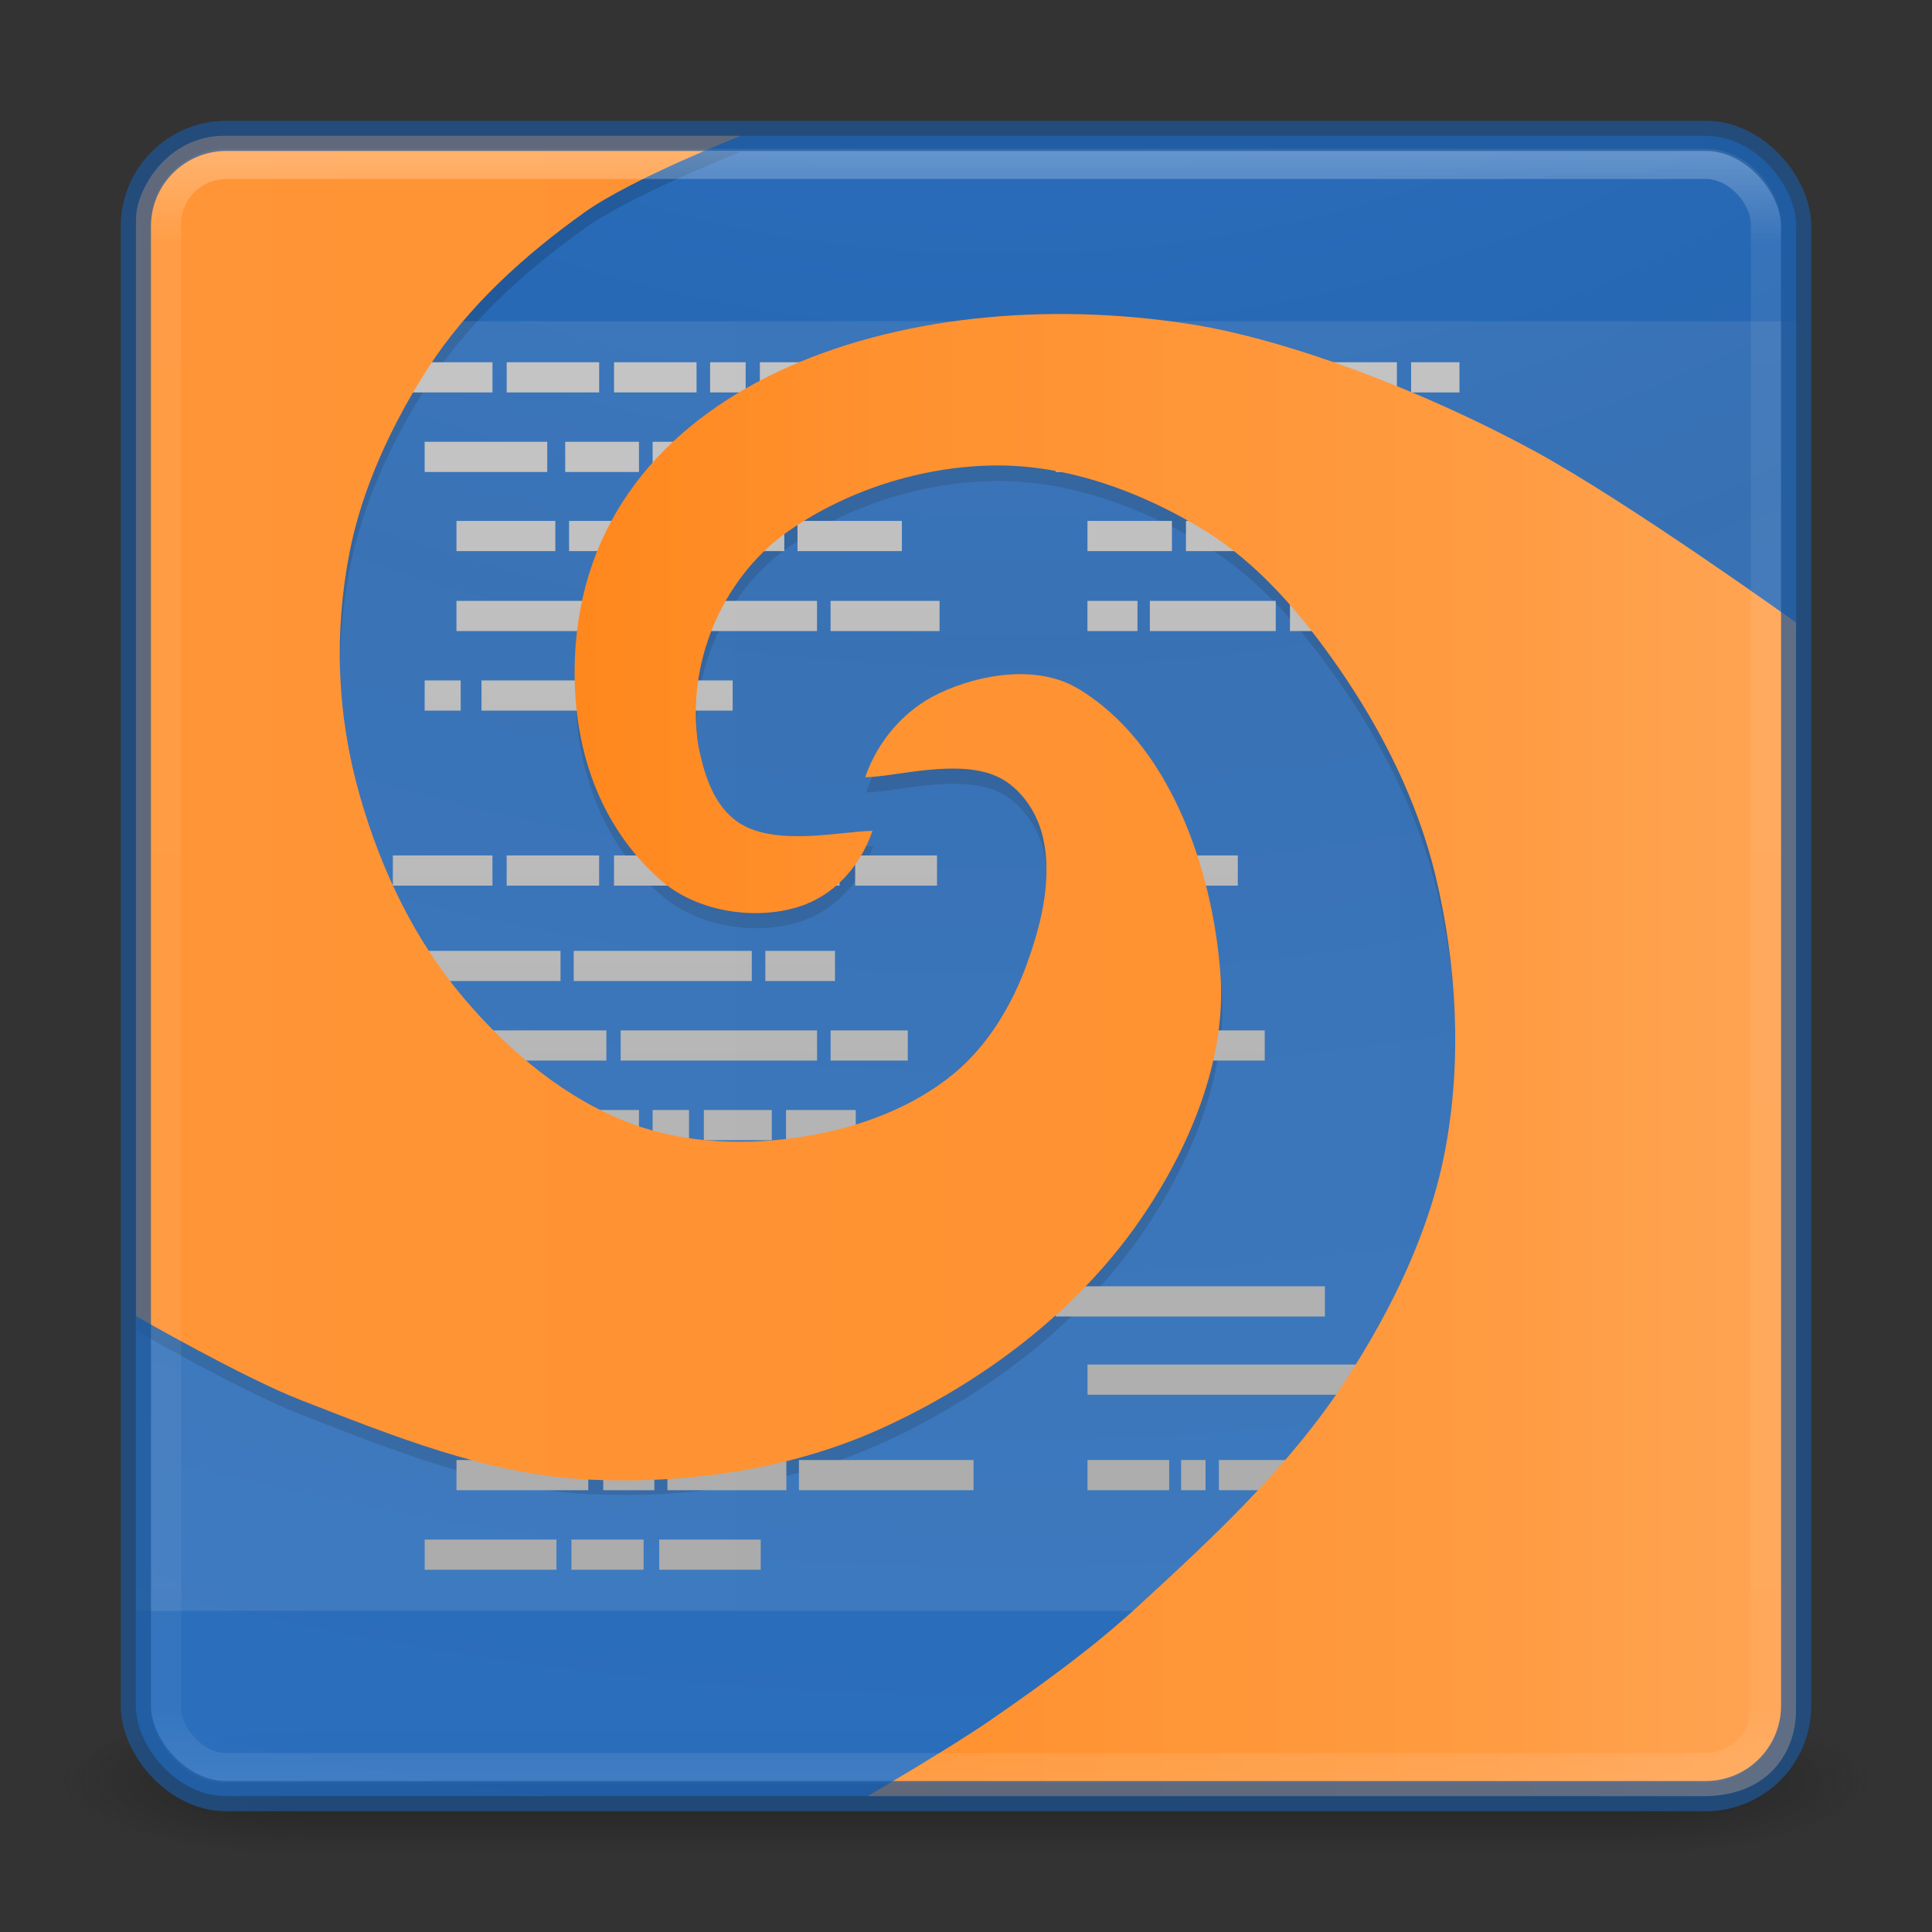 <?xml version="1.0" encoding="UTF-8" standalone="no"?>
<svg
   xmlns:dc="http://purl.org/dc/elements/1.1/"
   xmlns:cc="http://creativecommons.org/ns#"
   xmlns:rdf="http://www.w3.org/1999/02/22-rdf-syntax-ns#"
   xmlns:svg="http://www.w3.org/2000/svg"
   xmlns="http://www.w3.org/2000/svg"
   xmlns:xlink="http://www.w3.org/1999/xlink"
   xmlns:sodipodi="http://sodipodi.sourceforge.net/DTD/sodipodi-0.dtd"
   xmlns:inkscape="http://www.inkscape.org/namespaces/inkscape"
   version="1.1"
   width="64"
   height="64"
   id="svg4161"
   inkscape:version="0.48.4 r9939"
   sodipodi:docname="meld.svg">
  <rect width="100%" height="100%" fill="#333333" stroke="none"/>
  <sodipodi:namedview
     pagecolor="#ffffff"
     bordercolor="#666666"
     borderopacity="1"
     objecttolerance="10"
     gridtolerance="10"
     guidetolerance="10"
     inkscape:pageopacity="0"
     inkscape:pageshadow="2"
     inkscape:window-width="1366"
     inkscape:window-height="713"
     id="namedview7108"
     showgrid="false"
     inkscape:zoom="36.663481"
     inkscape:cx="11.08179"
     inkscape:cy="59.78164"
     inkscape:window-x="0"
     inkscape:window-y="30"
     inkscape:window-maximized="1"
     inkscape:current-layer="svg4161"
     inkscape:snap-bbox="true"
     inkscape:bbox-nodes="true"
     inkscape:snap-bbox-edge-midpoints="true"
     inkscape:bbox-paths="true"
     inkscape:snap-bbox-midpoints="true" />
  <defs
     id="defs4163">
    <linearGradient
       x1="20"
       y1="26"
       x2="20"
       y2="13"
       id="linearGradient4069"
       xlink:href="#linearGradient3680-6-6-6-3-7-1"
       gradientUnits="userSpaceOnUse"
       gradientTransform="matrix(1.327,0,0,1.327,-0.399,-0.232)" />
    <linearGradient
       id="linearGradient3680-6-6-6-3-7-1">
      <stop
         id="stop3682-4-6-1-3-7-7"
         style="stop-color:#dcdcdc;stop-opacity:1"
         offset="0" />
      <stop
         id="stop3684-8-5-8-0-2-6"
         style="stop-color:#ffffff;stop-opacity:1"
         offset="1" />
    </linearGradient>
    <linearGradient
       x1="24"
       y1="5"
       x2="24"
       y2="43"
       id="linearGradient3180"
       xlink:href="#linearGradient3924-2-2-5-8"
       gradientUnits="userSpaceOnUse"
       gradientTransform="matrix(1.432,0,0,1.436,-2.378,-2.471)" />
    <linearGradient
       id="linearGradient3924-2-2-5-8">
      <stop
         id="stop3926-9-4-9-6"
         style="stop-color:#ffffff;stop-opacity:1"
         offset="0" />
      <stop
         id="stop3928-9-8-6-5"
         style="stop-color:#ffffff;stop-opacity:0.235"
         offset="0.063" />
      <stop
         id="stop3930-3-5-1-7"
         style="stop-color:#ffffff;stop-opacity:0.157"
         offset="0.951" />
      <stop
         id="stop3932-8-0-4-8"
         style="stop-color:#ffffff;stop-opacity:0.392"
         offset="1" />
    </linearGradient>
    <radialGradient
       cx="7.118"
       cy="9.957"
       r="12.672"
       fx="7.118"
       fy="9.957"
       id="radialGradient3988-3"
       xlink:href="#linearGradient2867-449-88-871-390-598-476-591-434-148-57-177-8-3-3-6-4-8-8-8-5-7"
       gradientUnits="userSpaceOnUse"
       gradientTransform="matrix(0,12.89,-15.825,0,190.742,-113.098)" />
    <linearGradient
       id="linearGradient2867-449-88-871-390-598-476-591-434-148-57-177-8-3-3-6-4-8-8-8-5-7">
      <stop
         id="stop3750-1-0-7-6-6-1-3-9-3-9"
         style="stop-color:#307ed8;stop-opacity:1;"
         offset="0" />
      <stop
         id="stop3752-3-7-4-0-32-8-923-0-7-0"
         style="stop-color:#246bbe;stop-opacity:1;"
         offset="0.262" />
      <stop
         id="stop3754-1-8-5-2-7-6-7-1-9-1"
         style="stop-color:#307ed8;stop-opacity:1;"
         offset="0.705" />
      <stop
         id="stop3756-1-6-2-6-6-1-96-6-0-1"
         style="stop-color:#000000;stop-opacity:1;"
         offset="1" />
    </linearGradient>
    <radialGradient
       cx="4.993"
       cy="43.5"
       r="2.5"
       fx="4.993"
       fy="43.5"
       id="radialGradient3337-2-2"
       xlink:href="#linearGradient3688-166-749-4-0-3-8"
       gradientUnits="userSpaceOnUse"
       gradientTransform="matrix(2.004,0,0,1.4,27.988,-17.4)" />
    <linearGradient
       id="linearGradient3688-166-749-4-0-3-8">
      <stop
         id="stop2883-4-0-1-8"
         style="stop-color:#181818;stop-opacity:1"
         offset="0" />
      <stop
         id="stop2885-9-2-9-6"
         style="stop-color:#181818;stop-opacity:0"
         offset="1" />
    </linearGradient>
    <radialGradient
       cx="4.993"
       cy="43.5"
       r="2.5"
       fx="4.993"
       fy="43.5"
       id="radialGradient3339-1-4"
       xlink:href="#linearGradient3688-464-309-9-2-4-2"
       gradientUnits="userSpaceOnUse"
       gradientTransform="matrix(2.004,0,0,1.4,-20.012,-104.4)" />
    <linearGradient
       id="linearGradient3688-464-309-9-2-4-2">
      <stop
         id="stop2889-7-9-6-9"
         style="stop-color:#181818;stop-opacity:1"
         offset="0" />
      <stop
         id="stop2891-6-6-1-7"
         style="stop-color:#181818;stop-opacity:0"
         offset="1" />
    </linearGradient>
    <linearGradient
       id="linearGradient3702-501-757-8-4-1-1">
      <stop
         id="stop2895-8-9-9-1"
         style="stop-color:#181818;stop-opacity:0"
         offset="0" />
      <stop
         id="stop2897-7-8-7-7"
         style="stop-color:#181818;stop-opacity:1"
         offset="0.5" />
      <stop
         id="stop2899-4-5-1-5"
         style="stop-color:#181818;stop-opacity:0"
         offset="1" />
    </linearGradient>
    <linearGradient
       x1="25.058"
       y1="47.028"
       x2="25.058"
       y2="39.999"
       id="linearGradient4159"
       xlink:href="#linearGradient3702-501-757-8-4-1-1"
       gradientUnits="userSpaceOnUse" />
    <linearGradient
       inkscape:collect="always"
       xlink:href="#linearGradient3924-2-2-5-8"
       id="linearGradient7117"
       gradientUnits="userSpaceOnUse"
       gradientTransform="matrix(1.432,0,0,1.436,-2.378,-2.471)"
       x1="24"
       y1="5"
       x2="24"
       y2="43" />
    <radialGradient
       inkscape:collect="always"
       xlink:href="#linearGradient2867-449-88-871-390-598-476-591-434-148-57-177-8-3-3-6-4-8-8-8-5-7"
       id="radialGradient7120"
       gradientUnits="userSpaceOnUse"
       gradientTransform="matrix(0,12.89,-15.825,0,190.742,-113.098)"
       cx="7.118"
       cy="9.957"
       fx="7.118"
       fy="9.957"
       r="12.672" />
    <linearGradient
       inkscape:collect="always"
       xlink:href="#linearGradient3702-501-757-8-4-1-1"
       id="linearGradient7641"
       gradientUnits="userSpaceOnUse"
       x1="25.058"
       y1="47.028"
       x2="25.058"
       y2="39.999"
       gradientTransform="matrix(1.579,0,0,0.714,-5.895,27.929)" />
    <radialGradient
       inkscape:collect="always"
       xlink:href="#linearGradient3688-464-309-9-2-4-2"
       id="radialGradient7644"
       gradientUnits="userSpaceOnUse"
       gradientTransform="matrix(3.164,0,0,1,-25.703,-102.5)"
       cx="4.993"
       cy="43.5"
       fx="4.993"
       fy="43.5"
       r="2.5" />
    <radialGradient
       inkscape:collect="always"
       xlink:href="#linearGradient3688-166-749-4-0-3-8"
       id="radialGradient7647"
       gradientUnits="userSpaceOnUse"
       gradientTransform="matrix(3.164,0,0,1,38.297,15.5)"
       cx="4.993"
       cy="43.5"
       fx="4.993"
       fy="43.5"
       r="2.5" />
    <linearGradient
       inkscape:collect="always"
       xlink:href="#linearGradient8714"
       id="linearGradient8722"
       gradientUnits="userSpaceOnUse"
       gradientTransform="matrix(1.004,0,0,1.657,20.325,-63.131)"
       x1="12.931"
       y1="58.483"
       x2="115.517"
       y2="58.483" />
    <linearGradient
       id="linearGradient8714">
      <stop
         style="stop-color:#f4f4f4;stop-opacity:1;"
         offset="0"
         id="stop8716" />
      <stop
         style="stop-color:#dbdbdb;stop-opacity:1;"
         offset="1"
         id="stop8718" />
    </linearGradient>
    <linearGradient
       y2="3.072"
       x2="22.004"
       y1="44.854"
       x1="22.004"
       gradientTransform="matrix(2.667,0,0,2.667,-6.697,-1.244)"
       gradientUnits="userSpaceOnUse"
       id="linearGradient4575"
       xlink:href="#linearGradient3104-7-1"
       inkscape:collect="always" />
    <linearGradient
       id="linearGradient3104-7-1">
      <stop
         id="stop3106-7-5"
         style="stop-color:#a0a0a0;stop-opacity:1"
         offset="0" />
      <stop
         id="stop3108-2-4"
         style="stop-color:#c8c8c8;stop-opacity:1"
         offset="1" />
    </linearGradient>
    <linearGradient
       y2="3.072"
       x2="22.004"
       y1="44.854"
       x1="22.004"
       gradientTransform="matrix(2.667,0,0,2.667,14.111,-34.463)"
       gradientUnits="userSpaceOnUse"
       id="linearGradient7110"
       xlink:href="#linearGradient3104-7-1"
       inkscape:collect="always" />
    <linearGradient
       inkscape:collect="always"
       xlink:href="#linearGradient3104-7-1"
       id="linearGradient7147"
       gradientUnits="userSpaceOnUse"
       gradientTransform="matrix(2.667,0,0,2.667,14.111,-34.463)"
       x1="22.004"
       y1="44.854"
       x2="22.004"
       y2="3.072" />
    <linearGradient
       inkscape:collect="always"
       xlink:href="#linearGradient8714"
       id="linearGradient7149"
       gradientUnits="userSpaceOnUse"
       gradientTransform="matrix(1.004,0,0,1.657,20.325,-63.131)"
       x1="12.931"
       y1="58.483"
       x2="115.517"
       y2="58.483" />
    <linearGradient
       inkscape:collect="always"
       xlink:href="#linearGradient8714"
       id="linearGradient7152"
       gradientUnits="userSpaceOnUse"
       gradientTransform="matrix(0.536,0,0,0.885,-2.433,-19.752)"
       x1="12.931"
       y1="58.483"
       x2="115.517"
       y2="58.483" />
    <linearGradient
       inkscape:collect="always"
       xlink:href="#linearGradient3104-7-1"
       id="linearGradient7155"
       gradientUnits="userSpaceOnUse"
       gradientTransform="matrix(1.424,0,0,1.424,-5.752,-4.443)"
       x1="22.004"
       y1="44.854"
       x2="22.004"
       y2="3.072" />
    <linearGradient
       inkscape:collect="always"
       xlink:href="#linearGradient6474"
       id="linearGradient6480"
       x1="13.01"
       y1="57.471"
       x2="80.564"
       y2="57.471"
       gradientUnits="userSpaceOnUse" />
    <linearGradient
       id="linearGradient6474">
      <stop
         style="stop-color:#ff9537;stop-opacity:1;"
         offset="0"
         id="stop6476" />
      <stop
         id="stop6484"
         offset="0.25"
         style="stop-color:#ff9435;stop-opacity:1;" />
      <stop
         id="stop6482"
         offset="0.5"
         style="stop-color:#ff9333;stop-opacity:1;" />
      <stop
         style="stop-color:#ff9231;stop-opacity:1;"
         offset="1"
         id="stop6478" />
    </linearGradient>
    <linearGradient
       gradientTransform="translate(0,-64)"
       y2="57.471"
       x2="80.564"
       y1="57.471"
       x1="13.01"
       gradientUnits="userSpaceOnUse"
       id="linearGradient7174"
       xlink:href="#linearGradient6474"
       inkscape:collect="always" />
    <linearGradient
       inkscape:collect="always"
       xlink:href="#linearGradient2867-449-88-871-390-598-476-591-434-148-57-177-8-3-3-6-4-8-8-8-5-7-8"
       id="linearGradient6472"
       x1="35.54"
       y1="67.377"
       x2="115.5"
       y2="67.377"
       gradientUnits="userSpaceOnUse" />
    <linearGradient
       id="linearGradient2867-449-88-871-390-598-476-591-434-148-57-177-8-3-3-6-4-8-8-8-5-7-8">
      <stop
         id="stop3750-1-0-7-6-6-1-3-9-3-9-2"
         style="stop-color:#ff8519;stop-opacity:1;"
         offset="0" />
      <stop
         id="stop3752-3-7-4-0-32-8-923-0-7-0-3"
         style="stop-color:#ff902d;stop-opacity:1;"
         offset="0.262" />
      <stop
         id="stop3754-1-8-5-2-7-6-7-1-9-1-0"
         style="stop-color:#ff9b41;stop-opacity:1;"
         offset="0.76" />
      <stop
         id="stop3756-1-6-2-6-6-1-96-6-0-1-7"
         style="stop-color:#ffa555;stop-opacity:1;"
         offset="1" />
    </linearGradient>
    <linearGradient
       gradientTransform="translate(0,-64)"
       y2="67.377"
       x2="115.5"
       y1="67.377"
       x1="35.54"
       gradientUnits="userSpaceOnUse"
       id="linearGradient7214"
       xlink:href="#linearGradient2867-449-88-871-390-598-476-591-434-148-57-177-8-3-3-6-4-8-8-8-5-7-8"
       inkscape:collect="always" />
    <linearGradient
       inkscape:collect="always"
       xlink:href="#linearGradient6474"
       id="linearGradient7241"
       gradientUnits="userSpaceOnUse"
       gradientTransform="translate(0,-64)"
       x1="13.01"
       y1="57.471"
       x2="80.564"
       y2="57.471" />
    <linearGradient
       inkscape:collect="always"
       xlink:href="#linearGradient2867-449-88-871-390-598-476-591-434-148-57-177-8-3-3-6-4-8-8-8-5-7-8"
       id="linearGradient7243"
       gradientUnits="userSpaceOnUse"
       gradientTransform="translate(0,-64)"
       x1="35.54"
       y1="67.377"
       x2="115.5"
       y2="67.377" />
    <linearGradient
       inkscape:collect="always"
       xlink:href="#linearGradient3104-7-1-8"
       id="linearGradient7253"
       gradientUnits="userSpaceOnUse"
       gradientTransform="matrix(2.667,0,0,2.667,-6.697,-1.244)"
       x1="22.004"
       y1="44.854"
       x2="22.004"
       y2="3.072" />
    <linearGradient
       id="linearGradient3104-7-1-8">
      <stop
         id="stop3106-7-5-0"
         style="stop-color:#a0a0a0;stop-opacity:1"
         offset="0" />
      <stop
         id="stop3108-2-4-9"
         style="stop-color:#c8c8c8;stop-opacity:1"
         offset="1" />
    </linearGradient>
    <linearGradient
       y2="3.072"
       x2="22.004"
       y1="44.854"
       x1="22.004"
       gradientTransform="matrix(1.405,0,0,1.405,-5.247,-3.967)"
       gradientUnits="userSpaceOnUse"
       id="linearGradient7270"
       xlink:href="#linearGradient3104-7-1-8"
       inkscape:collect="always" />
    <linearGradient
       id="linearGradient6474-2">
      <stop
         style="stop-color:#ff9537;stop-opacity:1;"
         offset="0"
         id="stop6476-0" />
      <stop
         id="stop6484-8"
         offset="0.25"
         style="stop-color:#ff9435;stop-opacity:1;" />
      <stop
         id="stop6482-6"
         offset="0.5"
         style="stop-color:#ff9333;stop-opacity:1;" />
      <stop
         style="stop-color:#ff9231;stop-opacity:1;"
         offset="1"
         id="stop6478-8" />
    </linearGradient>
    <linearGradient
       inkscape:collect="always"
       xlink:href="#linearGradient2867-449-88-871-390-598-476-591-434-148-57-177-8-3-3-6-4-8-8-8-5-7-8-0"
       id="linearGradient7243-7"
       gradientUnits="userSpaceOnUse"
       gradientTransform="translate(0,-64)"
       x1="35.54"
       y1="67.377"
       x2="115.5"
       y2="67.377" />
    <linearGradient
       id="linearGradient2867-449-88-871-390-598-476-591-434-148-57-177-8-3-3-6-4-8-8-8-5-7-8-0">
      <stop
         id="stop3750-1-0-7-6-6-1-3-9-3-9-2-9"
         style="stop-color:#ff8519;stop-opacity:1;"
         offset="0" />
      <stop
         id="stop3752-3-7-4-0-32-8-923-0-7-0-3-1"
         style="stop-color:#ff902d;stop-opacity:1;"
         offset="0.262" />
      <stop
         id="stop3754-1-8-5-2-7-6-7-1-9-1-0-5"
         style="stop-color:#ff9b41;stop-opacity:1;"
         offset="0.76" />
      <stop
         id="stop3756-1-6-2-6-6-1-96-6-0-1-7-4"
         style="stop-color:#ffa555;stop-opacity:1;"
         offset="1" />
    </linearGradient>
    <linearGradient
       inkscape:collect="always"
       xlink:href="#linearGradient2867-449-88-871-390-598-476-591-434-148-57-177-8-3-3-6-4-8-8-8-5-7-8"
       id="linearGradient3259"
       gradientUnits="userSpaceOnUse"
       gradientTransform="matrix(0.536,0,0,0.536,-2.473,-4.063)"
       x1="35.54"
       y1="67.377"
       x2="115.5"
       y2="67.377" />
    <linearGradient
       inkscape:collect="always"
       xlink:href="#linearGradient6474"
       id="linearGradient3262"
       gradientUnits="userSpaceOnUse"
       gradientTransform="matrix(0.536,0,0,0.536,-2.473,-4.063)"
       x1="13.01"
       y1="57.471"
       x2="80.564"
       y2="57.471" />
  </defs>
  <rect
     width="7.895"
     height="5"
     x="54.105"
     y="56.5"
     id="rect2801-5-5-7-9"
     style="opacity:0.6;fill:url(#radialGradient7647);fill-opacity:1;stroke:none" />
  <rect
     width="7.895"
     height="5"
     x="-9.895"
     y="-61.5"
     transform="scale(-1,-1)"
     id="rect3696-3-0-3-7"
     style="opacity:0.6;fill:url(#radialGradient7644);fill-opacity:1;stroke:none" />
  <rect
     width="44.211"
     height="5"
     x="9.895"
     y="56.5"
     id="rect3700-5-6-8-4"
     style="opacity:0.6;fill:url(#linearGradient7641);fill-opacity:1;stroke:none" />
  <rect
     style="opacity:0.9;color:#000000;fill:url(#radialGradient7120);fill-opacity:1.0;fill-rule:nonzero;stroke:none;stroke-width:1;marker:none;visibility:visible;display:inline;overflow:visible;enable-background:accumulate"
     id="rect5505-21-3-8-5-2"
     y="4.5"
     x="4.5"
     ry="3"
     rx="3"
     height="55"
     width="55" />
  <g
     id="g7237-3"
     transform="matrix(0.537,0,0,0.536,-2.473,30.773)"
     style="fill:#000000;opacity:0.15">
    <path
       sodipodi:nodetypes="caaaaaassssacsscaaaaaaacc"
       inkscape:connector-curvature="0"
       id="path6446-4-0"
       d="m 58.029,-8.44 c 1.829,0 5.763,-1.197 8.233,0 1.282,0.621 2.256,1.985 2.648,3.354 0.76,2.655 0.031,5.639 -0.915,8.233 -0.921,2.526 -2.407,4.993 -4.477,6.708 -2.541,2.105 -5.857,3.324 -9.111,3.867 -3.562,0.594 -7.422,0.494 -10.806,-0.767 C 39.567,11.452 36.043,8.505 33.262,5.22 30.256,1.669 28.18,-2.598 26.859,-7.185 25.379,-12.326 25.24,-17.375 26.186,-22.286 c 0.769,-3.993 2.65,-8.007 4.857,-11.423 2.466,-3.818 5.967,-6.978 9.669,-9.616 2.909,-2.073 9.623,-4.715 9.623,-4.715 0,0 -31.103,0 -31.92,0 -3.508,0 -5.403,3.382 -5.403,5.082 0,0.86 0,67.795 0,67.795 0,0 6.618,3.799 10.16,5.177 5.702,2.218 11.575,4.602 17.685,4.908 6.11,0.306 12.511,-0.6 18.088,-3.115 6.255,-2.82 12.147,-7.245 16.049,-12.888 3.036,-4.391 5.367,-9.9 4.971,-15.223 -0.487,-6.552 -3.173,-14.273 -8.824,-17.626 -2.449,-1.453 -5.963,-0.913 -8.538,0.305 -2.083,0.985 -3.761,2.846 -4.574,5.184 z"
       style="fill:#000000;fill-opacity:1;stroke:none" />
    <path
       sodipodi:nodetypes="caccaaaaaaaacsscssssacc"
       inkscape:connector-curvature="0"
       id="path6446-3"
       d="m 58.481,-5.122 c -1.829,0 -5.926,1 -8.233,-0.495 -1.533,-0.994 -2.163,-2.92 -2.534,-4.859 -0.749,-5.06 1.515,-10.127 5.278,-12.941 3.718,-2.702 8.515,-4.235 13.111,-4.269 4.468,-0.033 8.992,1.636 12.806,3.964 3.399,2.075 6.092,5.263 8.359,8.538 2.681,3.873 4.87,8.227 5.972,12.806 1.321,5.487 1.648,11.372 0.61,16.919 -0.947,5.058 -3.302,9.862 -6.098,14.182 -3.469,5.359 -8.251,9.789 -12.955,14.104 -2.791,2.56 -5.787,4.928 -8.998,6.935 -2.405,1.503 -7.623,3.783 -7.623,3.783 0,0 50.776,0 51.594,0 3.508,0 5.73,-3.545 5.73,-5.245 0,-0.86 0,-66.29 0,-66.29 0,0 -10.338,-7.43 -16.16,-10.597 -6.795,-3.696 -15.179,-6.867 -21.15,-7.813 -17.917,-2.839 -37.429,3.72 -38.081,20.606 -0.219,5.661 1.608,10.439 5.262,13.685 2.195,1.95 5.769,2.538 8.538,1.675 C 55.992,-1.083 57.668,-2.784 58.481,-5.122 z"
       style="fill:#000000;fill-opacity:1;stroke:none" />
  </g>
  <path
     inkscape:connector-curvature="0"
     style="fill:none;stroke:url(#linearGradient7270);stroke-width:1px;stroke-linecap:butt;stroke-linejoin:miter;stroke-opacity:1"
     id="path3715-7-4"
     d="m 13.015,12.5 3.299,0 m 0.471,0 3.063,0 m 0.493,0 2.733,0 m 0.449,0 1.178,0 m 0.471,0 2.639,0 m 7.159,0 5.555,0 m 0.471,0 5.278,0 m 0.471,0 1.602,0 m -34.28,2.635 4.061,0 m 0.595,0 2.444,0 m 0.452,0 1.206,0 m 0.491,0 2.251,0 m 0.471,0 2.309,0 m 6.623,0 2.707,0 m 0.471,0 4.783,0 m -27.81,2.621 3.275,0 m 0.455,0 7.13,0 m 0.437,0 3.458,0 m 6.148,0 2.798,0 m 0.464,0 2.755,0 m 0.443,0 4.334,0.028 m -31.697,2.621 4.965,0 m 0.473,0 6.506,0 m 0.449,0 3.61,0 m 4.899,0 1.657,0 m 0.41,0 4.171,0 m 0.471,0 1.651,0 m 0.471,0 0.913,0 m -31.699,2.635 1.193,0 m 0.69,0 8.319,0 m -10.203,14.23 4.061,0 m 0.595,0 2.444,0 m 0.452,0 1.206,0 m 0.491,0 2.251,0 m 0.471,0 2.309,0 m 7.677,0 2.707,0 m -25.717,5.754 4.329,0 m 0.455,0 7.13,0 m 0.437,0 3.458,0 m 6.148,0.086 8.918,0 m -28.767,-8.476 4.965,0 m 0.473,0 6.506,0 m 0.449,0 2.556,0 m 7.007,0 4.818,0 m -28.882,-5.797 3.299,0 m 0.471,0 3.063,0 m 0.493,0 2.733,0 m 0.449,0 1.178,0 m 0.471,0 2.639,0 m 0.518,0 2.712,0 m 3.929,0 6.035,0 m -26.938,3.162 4.502,0 m 0.437,0 5.899,0 m 0.449,0 2.307,0 m 8.362,0 4.129,0 M 14.069,45.703 l 4.138,0 m 0.557,0 2.289,0 m 0.536,0 1.142,0 m 0.363,0 2.254,0 m 10.678,0 9.981,0 m 0.561,0 3.185,0 m 0.428,0 0.804,0 m -31.002,3.162 1.693,0 m -6.554,0 4.365,0 m 2.622,0 3.94,0 m 0.417,0 5.784,0 m 3.775,0 2.706,0 m 0.395,0 0.809,0 m 0.442,0 4.982,0 m 0.509,0 2.609,0 m -29.548,2.635 2.391,0 m -7.252,0 4.365,0 m 3.405,0 3.362,0"
     sodipodi:nodetypes="cccccccccccccccccccccccccccccccccccccccccccccccccccccccccccccccccccccccccccccccccccccccccccccccccccccccccccccccccccccccccccccccccccccccccccccccccc" />
  <rect
     style="opacity:0.1;fill:url(#linearGradient7152);fill-opacity:1;stroke:none"
     id="rect6711"
     width="55"
     height="42.72"
     x="4.5"
     y="10.64" />
  <path
     style="fill:url(#linearGradient3262);fill-opacity:1;stroke:none"
     d="m 28.66,25.745 c 0.982,0 3.092,-0.642 4.417,0 0.688,0.333 1.21,1.065 1.42,1.799 0.408,1.424 0.017,3.025 -0.491,4.417 -0.494,1.355 -1.291,2.679 -2.402,3.599 -1.363,1.129 -3.142,1.784 -4.888,2.075 -1.911,0.319 -3.982,0.265 -5.798,-0.412 -2.164,-0.806 -4.054,-2.387 -5.546,-4.149 -1.613,-1.905 -2.727,-4.195 -3.435,-6.655 -0.794,-2.759 -0.869,-5.467 -0.361,-8.102 0.413,-2.142 1.422,-4.296 2.606,-6.128 1.323,-2.048 3.201,-3.744 5.187,-5.159 1.561,-1.112 5.163,-2.529 5.163,-2.529 0,0 -16.687,0 -17.125,0 -1.882,0 -2.899,1.814 -2.899,2.727 0,0.461 0,36.372 0,36.372 0,0 3.55,2.038 5.451,2.777 3.059,1.19 6.21,2.469 9.488,2.633 3.278,0.164 6.712,-0.322 9.704,-1.671 3.356,-1.513 6.517,-3.887 8.61,-6.915 1.629,-2.356 2.88,-5.311 2.667,-8.167 -0.261,-3.515 -1.702,-7.658 -4.734,-9.456 -1.314,-0.78 -3.199,-0.49 -4.58,0.164 -1.118,0.529 -2.018,1.527 -2.454,2.781 z"
     id="path6446-4"
     inkscape:connector-curvature="0"
     sodipodi:nodetypes="caaaaaassssacsscaaaaaaacc" />
  <path
     style="fill:url(#linearGradient3259);fill-opacity:1;stroke:none"
     d="m 28.902,27.525 c -0.982,0 -3.179,0.537 -4.417,-0.266 -0.822,-0.533 -1.161,-1.566 -1.36,-2.607 -0.402,-2.715 0.813,-5.433 2.832,-6.943 1.995,-1.45 4.568,-2.272 7.034,-2.29 2.397,-0.017 4.824,0.877 6.871,2.127 1.824,1.113 3.268,2.824 4.484,4.58 1.438,2.078 2.613,4.414 3.204,6.871 0.708,2.944 0.884,6.101 0.327,9.077 -0.508,2.714 -1.771,5.291 -3.272,7.609 -1.861,2.875 -4.427,5.252 -6.951,7.567 -1.497,1.373 -3.157,2.565 -4.828,3.721 C 31.51,57.883 28.739,59.5 28.739,59.5 c 0,0 27.241,0 27.68,0 2.264,0 3.074,-1.575 3.074,-2.814 0,-0.461 0,-36.064 0,-36.064 0,0 -5.546,-3.986 -8.67,-5.685 -3.645,-1.983 -8.144,-3.684 -11.347,-4.192 -9.612,-1.523 -20.08,1.996 -20.431,11.055 -0.117,3.037 0.863,5.601 2.823,7.342 1.178,1.046 3.095,1.362 4.58,0.899 1.118,-0.348 2.018,-1.261 2.454,-2.515 z"
     id="path6446"
     inkscape:connector-curvature="0"
     sodipodi:nodetypes="caccaaaaaaaacsscssssacc" />
  <rect
     style="opacity:0.3;fill:none;stroke:url(#linearGradient7117);stroke-width:1;stroke-linecap:round;stroke-linejoin:round;stroke-miterlimit:4;stroke-opacity:1;stroke-dasharray:none;stroke-dashoffset:0"
     id="rect6741-5-0-2-3"
     y="5.429"
     x="5.5"
     ry="2"
     rx="2"
     height="53.142"
     width="53" />
  <rect
     style="opacity:0.7;color:#000000;fill:none;stroke:#1d589b;stroke-width:1;stroke-linecap:round;stroke-linejoin:round;stroke-miterlimit:4;stroke-opacity:1;stroke-dasharray:none;stroke-dashoffset:0;marker:none;visibility:visible;display:inline;overflow:visible;enable-background:accumulate"
     id="rect5505-21-3-8-9-1-1"
     y="4.5"
     x="4.5"
     ry="3"
     rx="3"
     height="55"
     width="55" />
</svg>
